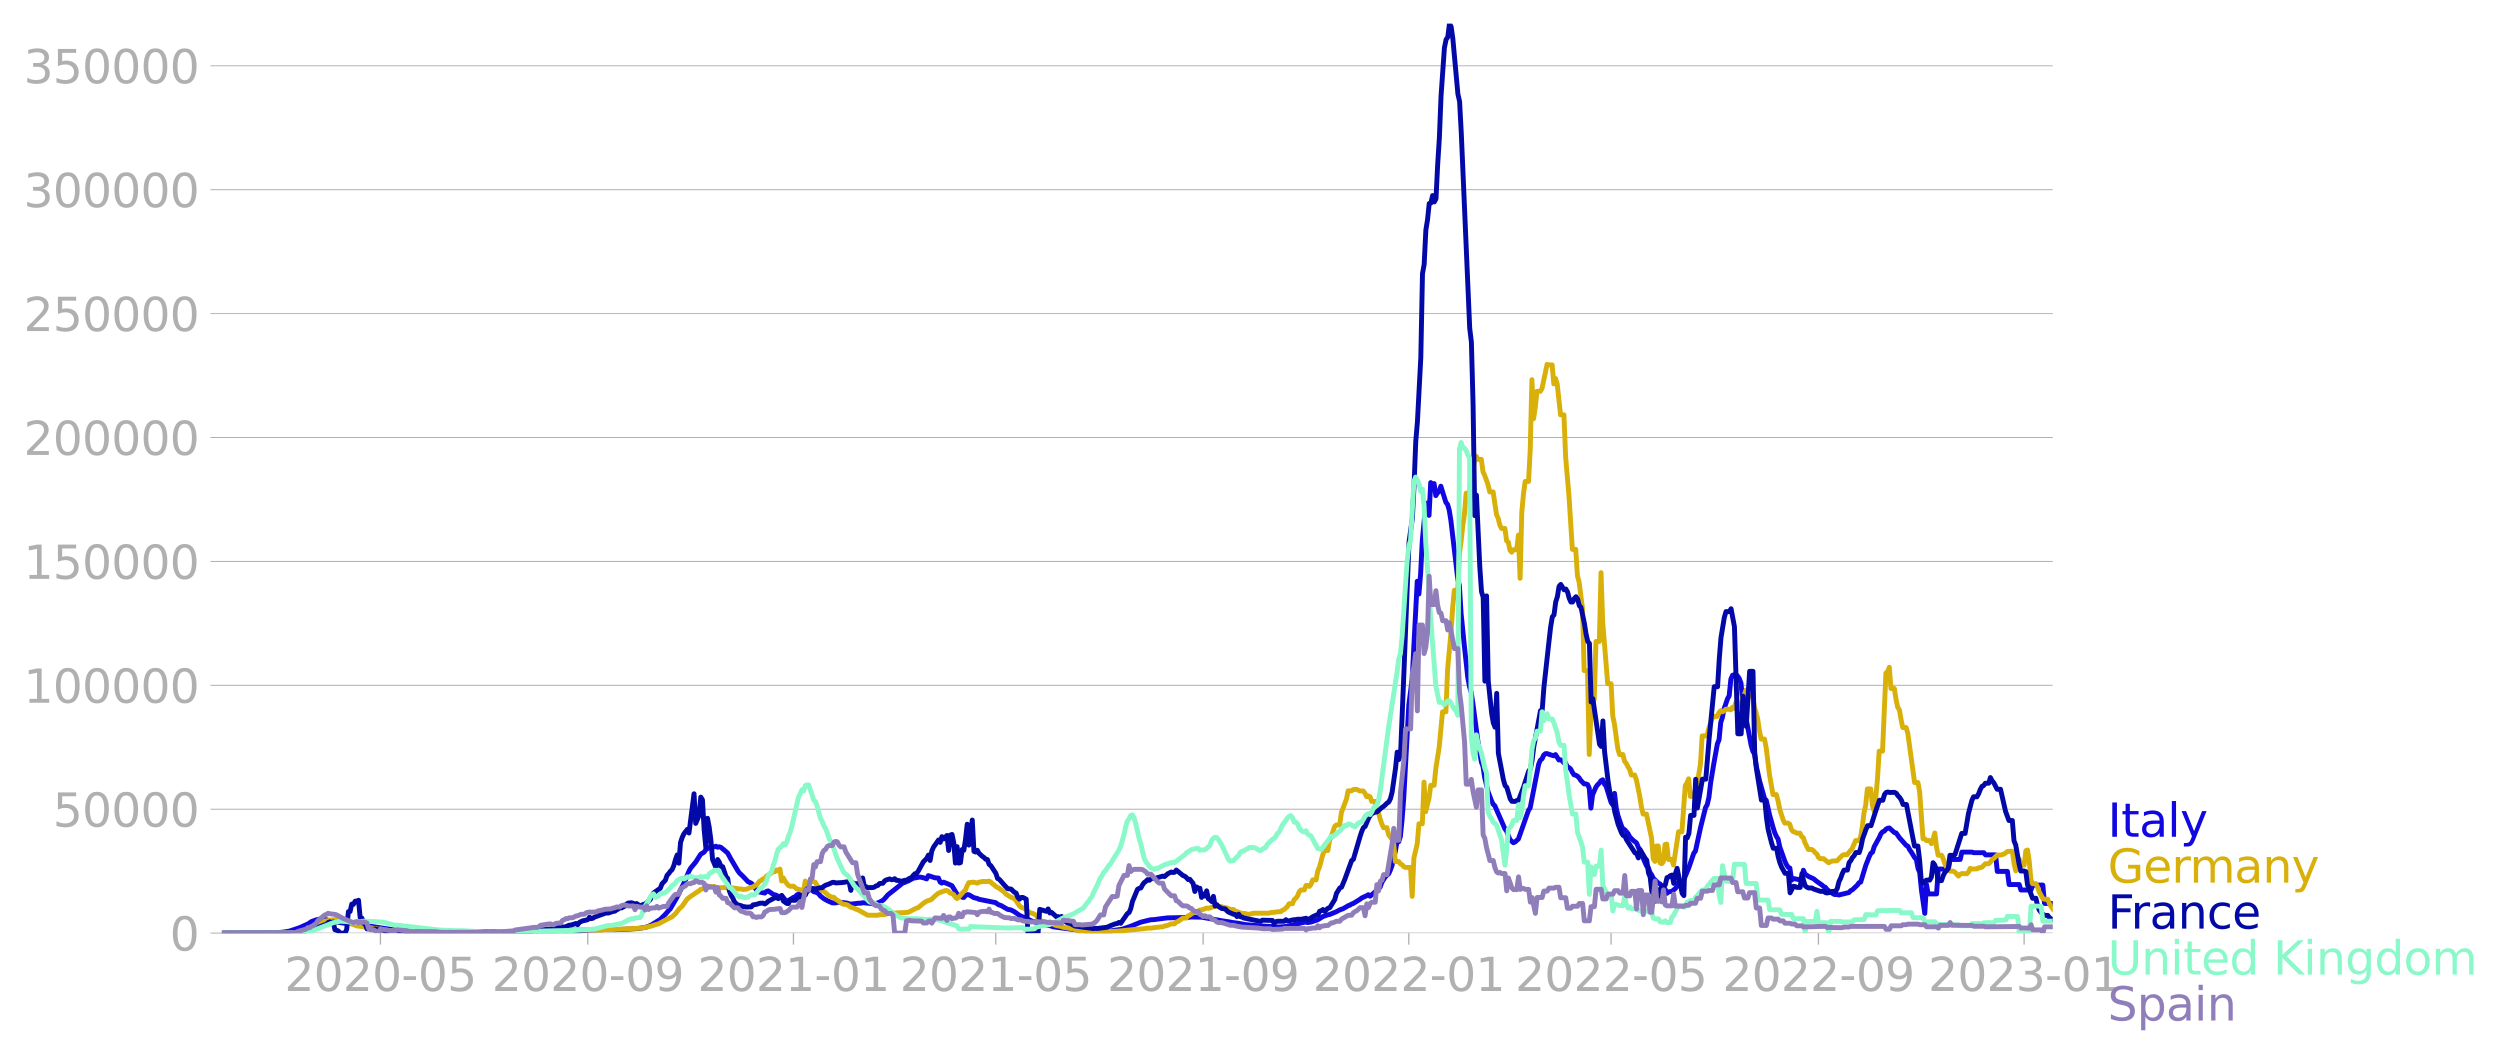 <svg xmlns="http://www.w3.org/2000/svg" xmlns:xlink="http://www.w3.org/1999/xlink" width="1015.94" height="428.189" viewBox="0 0 761.955 321.142"><defs><style>*{stroke-linejoin:round;stroke-linecap:butt}</style></defs><g id="figure_1"><path id="patch_1" d="M0 321.142h761.955V0H0v321.142z" style="fill:none"/><g id="axes_1"><path id="patch_2" d="M67.645 284.4h558V7.2h-558v277.2z" style="fill:none"/><g id="matplotlib.axis_1"><g id="xtick_1"><g id="line2d_1"><defs><path id="m1d7fa8f3ae" d="M0 0v3.5" style="stroke:#b0b0b0;stroke-width:.4"/></defs><use xlink:href="#m1d7fa8f3ae" x="115.943" y="284.4" style="fill:#b0b0b0;stroke:#b0b0b0;stroke-width:.4"/></g><g id="text_1" style="fill:#b0b0b0" transform="matrix(.14 0 0 -.14 86.695 302.038)"><defs><path id="DejaVuSans-32" d="M1228 531h2203V0H469v531q359 372 979 998 621 627 780 809 303 340 423 576 121 236 121 464 0 372-261 606-261 235-680 235-297 0-627-103-329-103-704-313v638q381 153 712 231 332 78 607 78 725 0 1156-363 431-362 431-968 0-288-108-546-107-257-392-607-78-91-497-524-418-433-1181-1211z" transform="scale(.016)"/><path id="DejaVuSans-30" d="M2034 4250q-487 0-733-480-245-479-245-1442 0-959 245-1439 246-480 733-480 491 0 736 480 246 480 246 1439 0 963-246 1442-245 480-736 480zm0 500q785 0 1199-621 414-620 414-1801 0-1178-414-1799Q2819-91 2034-91q-784 0-1198 620-414 621-414 1799 0 1181 414 1801 414 621 1198 621z" transform="scale(.016)"/><path id="DejaVuSans-2d" d="M313 2009h1684v-512H313v512z" transform="scale(.016)"/><path id="DejaVuSans-35" d="M691 4666h2478v-532H1269V2991q137 47 274 70 138 23 276 23 781 0 1237-428 457-428 457-1159 0-753-469-1171Q2575-91 1722-91q-294 0-599 50Q819 9 494 109v635q281-153 581-228t634-75q541 0 856 284 316 284 316 772 0 487-316 771-315 285-856 285-253 0-505-56-251-56-513-175v2344z" transform="scale(.016)"/></defs><use xlink:href="#DejaVuSans-32"/><use xlink:href="#DejaVuSans-30" x="63.623"/><use xlink:href="#DejaVuSans-32" x="127.246"/><use xlink:href="#DejaVuSans-30" x="190.869"/><use xlink:href="#DejaVuSans-2d" x="254.492"/><use xlink:href="#DejaVuSans-30" x="290.576"/><use xlink:href="#DejaVuSans-35" x="354.199"/></g></g><g id="xtick_2"><use xlink:href="#m1d7fa8f3ae" id="line2d_2" x="179.142" y="284.4" style="fill:#b0b0b0;stroke:#b0b0b0;stroke-width:.4"/><g id="text_2" style="fill:#b0b0b0" transform="matrix(.14 0 0 -.14 149.894 302.038)"><defs><path id="DejaVuSans-39" d="M703 97v575q238-113 481-172 244-59 479-59 625 0 954 420 330 420 377 1277-181-269-460-413-278-144-615-144-700 0-1108 423-408 424-408 1159 0 718 425 1152 425 435 1131 435 810 0 1236-621 427-620 427-1801 0-1103-524-1761Q2575-91 1691-91q-238 0-482 47Q966 3 703 97zm1256 1978q425 0 673 290 249 291 249 798 0 503-249 795-248 292-673 292t-673-292q-248-292-248-795 0-507 248-798 248-290 673-290z" transform="scale(.016)"/></defs><use xlink:href="#DejaVuSans-32"/><use xlink:href="#DejaVuSans-30" x="63.623"/><use xlink:href="#DejaVuSans-32" x="127.246"/><use xlink:href="#DejaVuSans-30" x="190.869"/><use xlink:href="#DejaVuSans-2d" x="254.492"/><use xlink:href="#DejaVuSans-30" x="290.576"/><use xlink:href="#DejaVuSans-39" x="354.199"/></g></g><g id="xtick_3"><use xlink:href="#m1d7fa8f3ae" id="line2d_3" x="241.827" y="284.4" style="fill:#b0b0b0;stroke:#b0b0b0;stroke-width:.4"/><g id="text_3" style="fill:#b0b0b0" transform="matrix(.14 0 0 -.14 212.58 302.038)"><defs><path id="DejaVuSans-31" d="M794 531h1031v3560L703 3866v575l1116 225h631V531h1031V0H794v531z" transform="scale(.016)"/></defs><use xlink:href="#DejaVuSans-32"/><use xlink:href="#DejaVuSans-30" x="63.623"/><use xlink:href="#DejaVuSans-32" x="127.246"/><use xlink:href="#DejaVuSans-31" x="190.869"/><use xlink:href="#DejaVuSans-2d" x="254.492"/><use xlink:href="#DejaVuSans-30" x="290.576"/><use xlink:href="#DejaVuSans-31" x="354.199"/></g></g><g id="xtick_4"><use xlink:href="#m1d7fa8f3ae" id="line2d_4" x="303.485" y="284.4" style="fill:#b0b0b0;stroke:#b0b0b0;stroke-width:.4"/><g id="text_4" style="fill:#b0b0b0" transform="matrix(.14 0 0 -.14 274.237 302.038)"><use xlink:href="#DejaVuSans-32"/><use xlink:href="#DejaVuSans-30" x="63.623"/><use xlink:href="#DejaVuSans-32" x="127.246"/><use xlink:href="#DejaVuSans-31" x="190.869"/><use xlink:href="#DejaVuSans-2d" x="254.492"/><use xlink:href="#DejaVuSans-30" x="290.576"/><use xlink:href="#DejaVuSans-35" x="354.199"/></g></g><g id="xtick_5"><use xlink:href="#m1d7fa8f3ae" id="line2d_5" x="366.684" y="284.4" style="fill:#b0b0b0;stroke:#b0b0b0;stroke-width:.4"/><g id="text_5" style="fill:#b0b0b0" transform="matrix(.14 0 0 -.14 337.436 302.038)"><use xlink:href="#DejaVuSans-32"/><use xlink:href="#DejaVuSans-30" x="63.623"/><use xlink:href="#DejaVuSans-32" x="127.246"/><use xlink:href="#DejaVuSans-31" x="190.869"/><use xlink:href="#DejaVuSans-2d" x="254.492"/><use xlink:href="#DejaVuSans-30" x="290.576"/><use xlink:href="#DejaVuSans-39" x="354.199"/></g></g><g id="xtick_6"><use xlink:href="#m1d7fa8f3ae" id="line2d_6" x="429.369" y="284.4" style="fill:#b0b0b0;stroke:#b0b0b0;stroke-width:.4"/><g id="text_6" style="fill:#b0b0b0" transform="matrix(.14 0 0 -.14 400.12 302.038)"><use xlink:href="#DejaVuSans-32"/><use xlink:href="#DejaVuSans-30" x="63.623"/><use xlink:href="#DejaVuSans-32" x="127.246"/><use xlink:href="#DejaVuSans-32" x="190.869"/><use xlink:href="#DejaVuSans-2d" x="254.492"/><use xlink:href="#DejaVuSans-30" x="290.576"/><use xlink:href="#DejaVuSans-31" x="354.199"/></g></g><g id="xtick_7"><use xlink:href="#m1d7fa8f3ae" id="line2d_7" x="491.026" y="284.4" style="fill:#b0b0b0;stroke:#b0b0b0;stroke-width:.4"/><g id="text_7" style="fill:#b0b0b0" transform="matrix(.14 0 0 -.14 461.778 302.038)"><use xlink:href="#DejaVuSans-32"/><use xlink:href="#DejaVuSans-30" x="63.623"/><use xlink:href="#DejaVuSans-32" x="127.246"/><use xlink:href="#DejaVuSans-32" x="190.869"/><use xlink:href="#DejaVuSans-2d" x="254.492"/><use xlink:href="#DejaVuSans-30" x="290.576"/><use xlink:href="#DejaVuSans-35" x="354.199"/></g></g><g id="xtick_8"><use xlink:href="#m1d7fa8f3ae" id="line2d_8" x="554.225" y="284.4" style="fill:#b0b0b0;stroke:#b0b0b0;stroke-width:.4"/><g id="text_8" style="fill:#b0b0b0" transform="matrix(.14 0 0 -.14 524.977 302.038)"><use xlink:href="#DejaVuSans-32"/><use xlink:href="#DejaVuSans-30" x="63.623"/><use xlink:href="#DejaVuSans-32" x="127.246"/><use xlink:href="#DejaVuSans-32" x="190.869"/><use xlink:href="#DejaVuSans-2d" x="254.492"/><use xlink:href="#DejaVuSans-30" x="290.576"/><use xlink:href="#DejaVuSans-39" x="354.199"/></g></g><g id="xtick_9"><use xlink:href="#m1d7fa8f3ae" id="line2d_9" x="616.91" y="284.4" style="fill:#b0b0b0;stroke:#b0b0b0;stroke-width:.4"/><g id="text_9" style="fill:#b0b0b0" transform="matrix(.14 0 0 -.14 587.662 302.038)"><defs><path id="DejaVuSans-33" d="M2597 2516q453-97 707-404 255-306 255-756 0-690-475-1069Q2609-91 1734-91q-293 0-604 58T488 141v609q262-153 574-231 313-78 654-78 593 0 904 234t311 681q0 413-289 645-289 233-804 233h-544v519h569q465 0 712 186t247 536q0 359-255 551-254 193-729 193-260 0-557-57-297-56-653-174v562q360 100 674 150t592 50q719 0 1137-327 419-326 419-882 0-388-222-655t-631-370z" transform="scale(.016)"/></defs><use xlink:href="#DejaVuSans-32"/><use xlink:href="#DejaVuSans-30" x="63.623"/><use xlink:href="#DejaVuSans-32" x="127.246"/><use xlink:href="#DejaVuSans-33" x="190.869"/><use xlink:href="#DejaVuSans-2d" x="254.492"/><use xlink:href="#DejaVuSans-30" x="290.576"/><use xlink:href="#DejaVuSans-31" x="354.199"/></g></g></g><g id="matplotlib.axis_2"><g id="ytick_1"><path id="line2d_10" d="M67.645 284.4h558" clip-path="url(#p607cd21a76)" style="fill:none;stroke:#b0b0b0;stroke-width:.3;stroke-linecap:square"/><g id="line2d_11"><defs><path id="m065108ff8f" d="M0 0h-3.5" style="stroke:#b0b0b0;stroke-width:.3"/></defs><use xlink:href="#m065108ff8f" x="67.645" y="284.4" style="fill:#b0b0b0;stroke:#b0b0b0;stroke-width:.3"/></g><use xlink:href="#DejaVuSans-30" id="text_10" style="fill:#b0b0b0" transform="matrix(.14 0 0 -.14 51.737 289.719)"/></g><g id="ytick_2"><path id="line2d_12" d="M67.645 246.636h558" clip-path="url(#p607cd21a76)" style="fill:none;stroke:#b0b0b0;stroke-width:.3;stroke-linecap:square"/><use xlink:href="#m065108ff8f" id="line2d_13" x="67.645" y="246.636" style="fill:#b0b0b0;stroke:#b0b0b0;stroke-width:.3"/><g id="text_11" style="fill:#b0b0b0" transform="matrix(.14 0 0 -.14 16.108 251.955)"><use xlink:href="#DejaVuSans-35"/><use xlink:href="#DejaVuSans-30" x="63.623"/><use xlink:href="#DejaVuSans-30" x="127.246"/><use xlink:href="#DejaVuSans-30" x="190.869"/><use xlink:href="#DejaVuSans-30" x="254.492"/></g></g><g id="ytick_3"><path id="line2d_14" d="M67.645 208.872h558" clip-path="url(#p607cd21a76)" style="fill:none;stroke:#b0b0b0;stroke-width:.3;stroke-linecap:square"/><use xlink:href="#m065108ff8f" id="line2d_15" x="67.645" y="208.872" style="fill:#b0b0b0;stroke:#b0b0b0;stroke-width:.3"/><g id="text_12" style="fill:#b0b0b0" transform="matrix(.14 0 0 -.14 7.2 214.191)"><use xlink:href="#DejaVuSans-31"/><use xlink:href="#DejaVuSans-30" x="63.623"/><use xlink:href="#DejaVuSans-30" x="127.246"/><use xlink:href="#DejaVuSans-30" x="190.869"/><use xlink:href="#DejaVuSans-30" x="254.492"/><use xlink:href="#DejaVuSans-30" x="318.115"/></g></g><g id="ytick_4"><path id="line2d_16" d="M67.645 171.108h558" clip-path="url(#p607cd21a76)" style="fill:none;stroke:#b0b0b0;stroke-width:.3;stroke-linecap:square"/><use xlink:href="#m065108ff8f" id="line2d_17" x="67.645" y="171.108" style="fill:#b0b0b0;stroke:#b0b0b0;stroke-width:.3"/><g id="text_13" style="fill:#b0b0b0" transform="matrix(.14 0 0 -.14 7.2 176.427)"><use xlink:href="#DejaVuSans-31"/><use xlink:href="#DejaVuSans-35" x="63.623"/><use xlink:href="#DejaVuSans-30" x="127.246"/><use xlink:href="#DejaVuSans-30" x="190.869"/><use xlink:href="#DejaVuSans-30" x="254.492"/><use xlink:href="#DejaVuSans-30" x="318.115"/></g></g><g id="ytick_5"><path id="line2d_18" d="M67.645 133.344h558" clip-path="url(#p607cd21a76)" style="fill:none;stroke:#b0b0b0;stroke-width:.3;stroke-linecap:square"/><use xlink:href="#m065108ff8f" id="line2d_19" x="67.645" y="133.344" style="fill:#b0b0b0;stroke:#b0b0b0;stroke-width:.3"/><g id="text_14" style="fill:#b0b0b0" transform="matrix(.14 0 0 -.14 7.2 138.663)"><use xlink:href="#DejaVuSans-32"/><use xlink:href="#DejaVuSans-30" x="63.623"/><use xlink:href="#DejaVuSans-30" x="127.246"/><use xlink:href="#DejaVuSans-30" x="190.869"/><use xlink:href="#DejaVuSans-30" x="254.492"/><use xlink:href="#DejaVuSans-30" x="318.115"/></g></g><g id="ytick_6"><path id="line2d_20" d="M67.645 95.58h558" clip-path="url(#p607cd21a76)" style="fill:none;stroke:#b0b0b0;stroke-width:.3;stroke-linecap:square"/><use xlink:href="#m065108ff8f" id="line2d_21" x="67.645" y="95.581" style="fill:#b0b0b0;stroke:#b0b0b0;stroke-width:.3"/><g id="text_15" style="fill:#b0b0b0" transform="matrix(.14 0 0 -.14 7.2 100.9)"><use xlink:href="#DejaVuSans-32"/><use xlink:href="#DejaVuSans-35" x="63.623"/><use xlink:href="#DejaVuSans-30" x="127.246"/><use xlink:href="#DejaVuSans-30" x="190.869"/><use xlink:href="#DejaVuSans-30" x="254.492"/><use xlink:href="#DejaVuSans-30" x="318.115"/></g></g><g id="ytick_7"><path id="line2d_22" d="M67.645 57.817h558" clip-path="url(#p607cd21a76)" style="fill:none;stroke:#b0b0b0;stroke-width:.3;stroke-linecap:square"/><use xlink:href="#m065108ff8f" id="line2d_23" x="67.645" y="57.817" style="fill:#b0b0b0;stroke:#b0b0b0;stroke-width:.3"/><g id="text_16" style="fill:#b0b0b0" transform="matrix(.14 0 0 -.14 7.2 63.136)"><use xlink:href="#DejaVuSans-33"/><use xlink:href="#DejaVuSans-30" x="63.623"/><use xlink:href="#DejaVuSans-30" x="127.246"/><use xlink:href="#DejaVuSans-30" x="190.869"/><use xlink:href="#DejaVuSans-30" x="254.492"/><use xlink:href="#DejaVuSans-30" x="318.115"/></g></g><g id="ytick_8"><path id="line2d_24" d="M67.645 20.053h558" clip-path="url(#p607cd21a76)" style="fill:none;stroke:#b0b0b0;stroke-width:.3;stroke-linecap:square"/><use xlink:href="#m065108ff8f" id="line2d_25" x="67.645" y="20.053" style="fill:#b0b0b0;stroke:#b0b0b0;stroke-width:.3"/><g id="text_17" style="fill:#b0b0b0" transform="matrix(.14 0 0 -.14 7.2 25.372)"><use xlink:href="#DejaVuSans-33"/><use xlink:href="#DejaVuSans-35" x="63.623"/><use xlink:href="#DejaVuSans-30" x="127.246"/><use xlink:href="#DejaVuSans-30" x="190.869"/><use xlink:href="#DejaVuSans-30" x="254.492"/><use xlink:href="#DejaVuSans-30" x="318.115"/></g></g></g><path id="line2d_26" d="m67.645 284.4 15.928-.094 2.57-.19 2.054-.329 3.083-1.035 2.57-1.149 1.027-.701 1.541-.566 1.028-.204 1.542.108 2.055.421 1.541.366 1.028.158 1.541.22 2.056.092 1.027.172 1.028.179 1.541.236.514-.076 1.541.296 8.221 1.246 1.028.025 5.138.332 12.332.284 2.055.034 3.083-.035 8.735.058 11.303-.056 8.735-.251 6.166-.51 2.57-.064 2.054-.062 3.083.033 4.625-.183 2.569-.167 2.055-.338 1.027-.309 1.028-.516 2.57-1.618 1.54-1.53 1.028-1.183.514-.537 2.055-3.56 2.57-5.275 1.027-2.595.514-.932 1.541-1.84 1.542-2.422 1.027-.618.514-.74 1.028-.634.514-.335.513.276 1.028-.372.514.313.514-.142.513.194 1.542 1.272.514.478 1.027 1.876 1.028 1.734 1.028 1.742.513.707 1.028.973 1.028 1.08.513.568 1.028.481.514.487 1.027 1.53.514.58 2.056.405.513-.52.514-.133 1.542 1.053 1.027.29.514.394.514.021.514-.392 1.027 1.302 1.028.474.514-.248.514-.587.513-.342.514-.153.514-.573.514-.24 1.027-.893 1.028 1.05.514-.879.514-.472.513-.187.514.122.514.491 1.028.276.514.396.513.656 1.028.804 1.028.582 1.541.69 1.028.02.513-.175 1.028-.025 2.055.276.514.217.514.076 2.569-.299.514.025.514-.16 3.082.277.514.15 1.542-.579 1.027-.561.514-.468 1.028-1.201 3.083-2.443 1.541-1.245.514-.084.514-.287.514-.155 1.541-.861 1.541-.28.514-.083 1.028.197 1.027.365.514-.998 2.056.677 1.027.057.514 1.251.514.29.514-.285 1.027.394 1.028.45.514.24 1.541 2.532 1.542.968.513.097.514-.612.514-.267.514.026 1.541.89 1.028.246.514.25 5.138 1.037.514.433.513.27.514.138 2.055 1.187 1.028.186 1.028.529 1.541 1.103 2.055.972 2.056.905 1.541.405 2.055.592 1.542.264 1.027.363 2.056.293 5.652.72 4.624.39 2.569-.023 2.569-.119 3.597-.528 2.569-.882 3.083-1.253 1.541-.379 1.541-.369 1.028-.042 1.542-.21 1.541-.196 1.028-.12 6.165-.134 1.028-.128 3.083.053 2.055.356 2.57.446 1.54.295 2.056.297 1.541.272 1.542.203 2.055.39 2.569.23 3.083.232 4.624.269 2.055-.148 5.652-1.293.514-.03.514.131 1.028-.176 2.055-.684 1.541-.962 1.542-.57.514-.07 2.055-.844 1.027-.555 1.028-.37 1.028-.582.514-.338.513-.143.514-.348.514-.169 2.055-1.265.514-.405 1.541-.711.514-.31.514.463 1.028-.85 2.055-1.897.514-1.466 1.027-1.635.514-.549.514-.378.514-1.091.514-1.418 1.027-4.365.514-2.884.514-.062.514-1.575.514-5.127.513-6.656 1.542-28.328 1.027-7.93 1.542-29.783.514 3.88.513-6.073.514-10.197 1.028-10.687.514-.768.514 3.76.513-9.988.514.496.514-.196.514 3.67.514-.82.513-.514.514-1.542 1.542 4.947.513.617.514 1.818.514 3.24 2.055 17.518.514 2.162.514 8.413 1.028 10.218 1.027 9.46.514 2.716.514 1.73.514 3.33 1.541 11.636 1.028 6.212.513 1.383.514 3.389 1.028 4.31 1.028 2.732.513 1.094.514.463 3.083 7.06.514.669 1.027 2.613 1.028.93.514-.216 1.028-.906 3.082-8.756.514-.76 2.57-13.257.513-1.244.514-.405.514-1.132.514-.454.513-.03 1.028.36 1.028.305.513-.366 1.028 1.644.514-.07.514.346.513.605.514.025.514 1.228.514.164.514.458.514 1.014.513.754.514.118.514.283.514.524.514.788 1.027 1.063.514-.012.514.18.514 1.092.513 6.12.514-4.084 1.028-2.355.514-.701.514-.496.513-.722.514-.287.514 1.296.514.643 1.027 3.384.514 1.646.514.67.514-3.498.514 4.4.513 2.3 1.028 3.05.514 1.119.514.178 1.027 1.205.514.996 1.028 1.056 1.027.77 3.083 7.073.514.405.514 1.531.514.732.514 1.063 1.541 1.486.514.235 1.027 1.225.514.34.514 1.308.514-.452 1.027-.124 1.028-.86.514-.627.514-1.33.514.039.513-.41.514-.22 1.542-3.746 1.541-4.49.514-.673 1.541-7.105 1.542-6.173.514-.876.513-2.254.514-4.38 1.028-6.18 1.027-5.683.514-1.28.514-5.271.514-1.571.514-2.606 1.027-3.013.514-.933.514-5.058.514-1.191.514-.17.513-.026.514.423.514.811.514 1.356.514 5.58 1.027 5.151 1.542 8.155.513 1.847.514.856.514 3.501 1.028 4.652 1.541 5.476.514.496 1.028 4.53 1.027 3.677.514 1.65.514 1.144.514.814.513 2.376 1.542 4.35.514 1.102.513.777.514.225.514 3.683.514-.492 2.055.378.514-.056.514-2.85.514 1.173 1.027.707 1.028.476.514.223 1.027.846 1.542 1.07.514.48.513.188.514.673 1.028.801 1.027.663.514.14.514-.07.514.183 3.083-.75.514-.565.513-.252 1.542-1.455.514-.724.513-.189 1.542-5.081 1.027-2.6.514-1.091.514-.358.514-1.66 1.541-2.8.514-1.15.514-.597.514-.191.514-.61.513-.272.514-.093 1.542 1.408.513.114 1.028 1.468 2.055 2.319.514.261.514 1.04.514.72 1.027 1.714.514.536.514 2.757.514 1.253.514 5.256 1.027 7.206.514-8.842.514 2.892h2.569l.514-7.574h3.083l.513-2.93h3.083l.514-2.243h3.083l.514.184h3.083l.514.658h3.082l.514 5.038h3.083l.514 3.998h3.083l.514 1.67h3.082l.514-1.497h3.083l.514 5.601h2.569" clip-path="url(#p607cd21a76)" style="fill:none;stroke:#1007e1;stroke-width:1.5;stroke-linecap:square"/><path id="line2d_27" d="m67.645 284.4 21.066-.107 2.056-.154 1.541-.265 1.541-.405 1.028-.457.514-.098 3.597-2.176 3.596-.564 3.083.786.514.336 1.541.476 1.028.437 3.597.405 1.027.245 5.652.789 1.028.013 6.166.252 1.541.063 13.873.088 2.569-.13 3.597.126 11.304-.02 4.624-.139 9.762-.433 1.542-.1 8.22.102 1.542-.093 2.055-.076 6.68-.332 2.055-.104 3.083-.652 1.028-.362 1.027-.277 1.542-.831 1.027-.563 1.028-.497.514-.265 1.027-.924 1.028-1.345 1.028-.96 1.541-2.19 1.028-.793 2.055-1.384.514-.304.514-.469 1.027-.335.514.002 1.028-.34.514-.219.513.101.514-.1.514.274 1.028.198 1.541-.146.514.13 2.055.01 2.055.317.514-.005.514.147 1.028-.045.513-.175.514-.341 1.028-.174.514-.383.513-.176 1.028-1.246.514-.262.514-.435.514-.04.513-.747 2.056-1.357.513-.03.514-.55.514.322.514-.568.514 3.644.513-.937.514.972 1.028 1.328.514.246 1.027-.038 1.028.843 1.541.36.514.665.514-3.436.514 1.178.514-.715.513-.286.514-.098 1.028.31.514 1.022.514.65.513.33.514.578.514.154 1.028.906.513.486 1.028.42.514.044.514.535 1.541 1.02.514.442 1.541.268 1.028.738 1.028.318.513.278.514.116 3.083 1.729 3.083.012.514-.168 1.541-.046 1.028-.275 1.541-.126 1.542-.12 1.027-.041 2.056-.1 2.569-1.306.513-.132 1.542-1.304 1.027-.68 1.028-.336.514-.256 1.028-.997 1.027-.85 1.542-.59.513-.178.514-.034.514.253.514.537.514.149.513.287.514.796.514.42.514-.386 1.541-1.767.514-.423.514-1.297.514-.973 1.541-.151 1.028.324.514-.344.513-.01.514-.185 1.542.038.514-.147.513.286.514.516.514.347.514.48 1.027.565 1.542 1.125.514.63 1.541.984.514.152.514.338.514.489 1.027 1.612.514.448 1.028.37 1.541 1.247 1.028.28 1.027.543.514.907.514.646 1.028.329.513.309 1.028.09.514-.248.514.18 1.027.793 1.028.245.514.063 1.027.336 3.083.537 1.542.554 1.027-.028 6.166.356.514.058.514-.132 3.596-.126 1.542-.155 4.624-.432 1.028-.089 1.027-.1 1.028-.174h1.027l1.028-.14 2.055-.237h.514l.514-.235 1.028-.23 1.027-.457h1.028l.514-.537.513-.155 1.542-1.056h1.028l.513-.681.514-.198 1.542-1.102h1.027l.514-.482h.514l1.541-.57h1.028l.514-.298 1.541-.294.514.138h1.028l.513.212 1.028.163 1.028.48h1.027l.514.443 2.055.775h1.028l.514.212.514.054 1.541-.343 4.624.004.514-.195 1.542-.136.513-.118h1.028l.514-.443.514-.194 1.027-.95.514-.87h1.028l.514-1.269.513-.4.514-.668.514-1.29.514-.55h1.027l.514-1.364.514-.036.514.303.514-.638.513-1.343h1.028l.514-2.694.514-1.19 1.027-3.832.514-1.243h1.028l.514-3.143.513-1.102 1.028-3.057.514-.467h1.027l.514-3.788 1.542-4.092.514-2.53h1.027l.514-.387 1.028-.08 1.027.52h1.028l.514.7.513 1.046.514-.26.514.28.514 1.41h1.028l.513 2.839.514.565.514 1.974.514 1.504.514 1.113h1.027l.514 2.141 1.028 1.407.513 1.267.514 5.5h1.028l.514.711.514.253.513.606.514.233h1.542l.513 8.81.514-11.668 1.028-4.364.514-6.078h1.027l.514-12.699.514 9.013 1.028-4.164.513-3.872h1.028l.514-5.069 1.027-6.539 1.028-10.796h1.028l.513-12.907 1.028-11.245.514-7.51.514-5.394h1.027l.514-11.022.514-3.848.514-4.801.514-3.559.513-6.332h1.028l.514-6.453.514-.75.513-2.779.514-1.267.514.935h1.028l.513 3.76.514 1.117 1.028 2.86.514 2.172h1.027l1.028 6.875.514 1.179.514 2.082.513 1.004h1.028l.514 3.767.514.41.513 2.442.514.61.514-.74h1.028l.514-4.47.513 13.176.514-20.096.514-5.619.514-3.802h1.027l.514-9.554.514-21.46.514 11.876.514-3.472.513-4.857h1.028l.514-.892 1.541-7.314.514.145h1.028l.514 5.783.513-1.648.514 1.646 1.028 9.436h1.027l.514 12.852 1.028 11.917 1.028 16.232h1.027l.514 8.06.514 1.9 1.027 8.096.514 18.91h1.028l.514 25.565.513-12.342 1.028-4.665.514-17.45h1.028l.513-20.968.514 15.147L490 208.385h1.027l.514 9.85.514 2.512 1.027 7.441.514 1.784h1.028l.514 2.046.514.642.513 1.038.514.778.514 1.734h1.028l.513 1.487 1.028 4.992.514 3.263.514 2.168h1.027l1.542 7.294.514 6.335.513.793.514-4.687h.514l.514 5.119.514.275.513-.628.514-5.233.514-.122.514 4.687h1.027l.514 1.691 1.542-10.144h1.027l1.028-14.063.514-.83.514-1.241.513 5.369h1.028l1.028-3.642 1.027-6.161.514-8.64h1.028l.514-.316.513-2.075 1.028-3.024.514-.53h1.027l.514-1.176.514-.557.514.348.514-.295.513-.5h1.028l.514.175.514-.78.514.336.513-1.807.514.867h1.028l.514-2.55.513-.643.514-1.445.514 1.675.514.203h1.027l.514 3.348.514 1.642.514 2.074.514 3.506.513 2.484h1.028l.514 2.713 1.028 8.295 1.027 5.91h1.028l.514 1.86.513 2.59 1.028 3.205.514 1.043h1.027l.514.406.514 1.613.514.577.514.13.514.336h1.027l.514 1.026.514.36.514 1.56 1.027 2.035h1.028l.514.336.513.637.514.393.514 1.057.514.369h1.028l1.541 1.239 1.028-.51 1.541-.088 1.541-1.563.514-.297h1.028l1.028-1.269.513-.584 1.028-2.43h1.028l.513-1.116.514-3.134.514-4.218.514-2.361.514-4.917h1.027l.514 5.067.514 1.665.514-4.07.514-5.787.513-8.388h1.028l1.028-23.84.513-.347.514-1.372.514 6.465h1.028l.513 3.318.514 2.426.514.72.514 3.065.514 2.364h1.027l.514 1.82 2.055 14.945h1.028l.514 2.904 1.027 14.221.514.03.514.524h1.028l.514.956.513-1.35.514-1.926.514 4.311.514 2.475h1.027l.514 1.131.514 1.498.514.994 1.027 1.238h1.028l.514.329 1.028 1.167.513-.516.514-.262 1.542.07.513-.527.514-1.13.514.213 1.541-.044.514-.34.514-.025.514-.17 1.028-1.03h1.027l.514-.541.514-.751.514-.323 1.027-1.025h1.028l1.027-.292 1.028-.79 1.028-.078h.514l.513 3.701.514 2.254.514-.855.514-2.757.514 1.892h1.027l.514-4.4.514-.218.514 3.431.513 5.677.514 1.158h1.028l.514 1.106.514 1.513 1.027 1.86.514.276h1.028l.513 1.437 1.028 1.515h0" clip-path="url(#p607cd21a76)" style="fill:none;stroke:#d8b009;stroke-width:1.5;stroke-linecap:square"/><path id="line2d_28" d="m67.645 284.4 20.552-.107 2.57-.224 2.055-.309 2.055-.435 1.028-.375 1.027-.299 2.056-.79.513-.107.514-.581.514-.203.514.196.514-.155.513 2.344 1.028.372.514.673h1.541l.514-1.151.514-5.384.514-.052.514-2.259.513.07.514-.949.514-.035.514-.255.514 5.358.513.075.514 1.595.514.152.514 1.541.514-.1.513.23.514.05 1.028-.184.514.351.514-.316.513.247 1.028.125 1.028.554.513-.603 1.542.08 1.541.077.514.39 7.193.19.514-.332.514.017 1.028-.207 1.027.089.514.367 1.028-.109.514.132 1.541-.127.514-.415.514.43 2.569-.017 3.083-.017 2.569.023.513.081 2.056-.135 1.027.088 1.542-.087 2.569.02h1.027l2.57-.005 3.082-.223 1.542-.06 1.541-.098 1.542-.092 4.624-.505 1.028-.172 1.027-.664.514.445 1.028-.204 1.027-.45.514-.029 1.542-.489.513.378.514-.693 1.028-.503 1.027-.192.514-.163.514-.734.514.443.514-.133.513-.339 3.597-1.293.514.073 1.028-.34.513-.18.514-.05.514-.4.514-.24.514-.453.513.085 1.028-.564.514-.612.514-.31 1.027-.081 1.028.358.514-.122 1.027.706 1.028-.449.514-.144.514-.357 1.027-.967 1.028-2.024 2.055-1.445.514-1.333 1.028-1.086.513-1.494.514-.547.514-.729.514-.48.514-1.192.513-1.858.514-1.416.514 2.506.514-6.336.514-1.52.514-1.094 1.027-1.343.514 1.097 1.541-11.954.514 9.028 1.028-2.445.514-5.562.513.821.514 9.136.514 5.393.514-8.904.514 2.726.514 3.972.513 5.902 1.028 2.454.514-2.48.514.815.513 1.27.514.094 1.028 3.059.514.538.513 3.85.514 1.304.514.84.514 1.132.514.56.514.364 1.027.24.514.273.514.024.514.136 1.541-.075.514-.604 1.027-.166 1.028-.328 1.028-.04.514.25.513-.328.514-.488 2.055-1.075.514-.014.514.295 1.028-.832.513 1.547 1.028.738.514.04.514-1.244 1.027.283.514-.04.514-.392.514-.105.514-1.008.513.144.514-.19.514-.055.514-1.803.514-.373 1.027.145 1.028.182 1.541-.365.514.002.514-.46.514-.305 1.027-.365 1.028-.484.514-.054.514.203 2.055-.124 1.541-.236.514.059.514 2.567.514-2.414.514.373 1.027-.036.514.466.514.107.514-2.272.513 2.687.514-.07.514.328 1.541-.029.514-.155.514-.37.514-.122.514-.58 1.027-.091.514-.7.514-.312 1.028-.305.513.225.514-.008.514-.289.514.509.514.014 1.027.262 1.028-.292.514-.033 1.027-.61.514-.17.514-.687.514-.498.514-.1.513-.739 1.542-2.792 1.027-1.057.514-1.007.514 1.654.514-2.9.514-1.142 1.541-2.213.514.724.514-1.73.514.685 1.027-1.06.514 4.582.514-4.695.514-.182.513 2.446.514 6.271.514-5.001.514 5.019.514-.134.514-4.02.513.241.514-3.353.514-4.594.514 6.365 1.027-7.634.514 9.551.514.199.514-.534.514.926 1.027.945.514.348.514.526.514.081.514 1.484.513.365 1.542 2.359.514 1.573.513.237 1.542 1.76 1.027 1.085 1.028.136 1.028.981.514.243.513 1.306.514.55.514-.53.514-.005 1.027.54.514 10.342h3.083l.514-7.246 2.055.602.514-.723.514 1.22.514-.176 1.541 1.368.514-.087.514.413.513-.455.514 1.196 1.028.621.514.238.514.052 1.541.832 5.652.762.514-.128.514.103 3.082-.397 1.028-.484 1.541-.571.514-.05.514-.364.514.284 2.055-2.967.514-.315.514-1.215.514-2.171 1.541-3.696.514-.292.514-.132.513-.961.514-.686.514-.359.514-.529.514.203 1.027-.825.514.305 2.57-.755.513.148 1.028-.879 1.027-.511.514.154.514-.087.514-.667 2.055 1.685.514.185.514.428.513.592.514-.085 1.028 1.298.514 2.426.513-1.394.514.396.514.025.514 2.793.514-1.017.513.597.514-1.594.514 2.406.514.347.514.5.514-1.565.513 2.934.514-.428.514.562 1.028.65 1.027.088.514.598.514.403 1.541.655.514.084.514.613.514-.728.514.764.513.116.514.281 5.138 1.038.514-.376 3.083.08.514.876.514-.48.513-.15 2.056.016.513-.483.514.364.514-.029 1.028-.28 1.027-.101.514-.108 1.028.016 1.541-.311.514.503 1.541-.983 1.028-.483.514-.038.514-1.129.514-.176.513-.35.514.56 1.028-.967.514-.115 1.541-2.534.514-1.876 1.027-1.648.514-.22 1.028-2.47 2.055-5.667.514-.347 2.055-7.001.514-1.551.514-1.14.514-.333 1.027-2.451.514-.911.514-.571 1.028-.448.513-.05 1.542-1.375.514-.322 1.027-.997.514-.327.514-1.022.514-2.006 1.027-7.198.514-4.971.514 2.241.514-1.656 1.027-24.905 1.542-39.651 1.027-7.31.514-9.944.514-13.39.514-6.08 1.027-19.485.514-25.643.514-2.854.514-10.45.514-3.19.514-4.909.513-.16.514-2.259.514 1.939.514-.941.514-10.407.513-8.058.514-12.832 1.028-14.72.514-2.537.513-.736.514-4.109.514.954.514 3.638 1.027 11.23.514 5.63.514 2.269.514 9.56 2.569 59.522.514 4.273.514 18.994.513 33.88.514-6.25 1.028 21.981.514 7.431.513 1.752.514 25.542.514-25.989.514 25.973 1.028 9.765.513 2.972.514 1.309.514-10.31.514 18.274 1.541 8.082.514 1.77.514.51 1.027 3.485.514.778 1.028.035.514-.294.514-.06 1.541-4.106 1.541-4.809.514-.68.514-2.555.514-4.169 2.055-10.99.514-.206.514-6.884 1.541-13.946.514-4.468.514-3.118.514-.569.513-3.936.514-1.615.514-3.147.514-.587 1.027 1.652.514-.25.514.855.514 1.955.514 1.15.514.005.513-1.043.514-.581.514.71.514 2.049.514.482 1.027 4.864.514 3.258.514 2.267.514.618.513 17.832.514-1.001 2.056 13.933.513.62.514-7.769.514 9.494 1.028 8.58.513 3.354.514 2.399.514.572.514 3.278 1.027 3.818 1.028 2.618.514.799.514.15.514 1.15 2.569 4.003.513.152.514 1.374.514-2.578 1.541 2.667.514.634.514 3.84.514 1.235.514 4.569.514.713.513 2.107.514-.116.514.057.514-3.703 1.027-.78.514-.447.514-2.19.514-.172.514-.443.513-.167.514 2.536.514-2.987.514-1.594 1.541 7.644.514.668.514-17.797.514.203.514-1.395.513-5.452 1.028-.01.514-11 .514 8.75 1.541-8.79h1.028l1.027-12.433 1.542-15.753h1.027l.514-8.47.514-6.431 1.028-6.244.513-1.74h1.028l.514-.873 1.028 5.496 1.027 32.617h1.028l.514-11.476 1.027 9.213 1.028-16.772h1.027l.514 24.588.514 4.993 1.541 9.661h1.028l.514 5.38.514 3.615 1.027 4.06.514 1.62h1.028l.514 2.675.513 1.8.514 1.314 1.028 1.853h1.027l.514 5.942 1.028-1.987.514.078.514.268h1.027l.514-4.158.514 2.13.514 1.566.513.4.514.233h1.028l.514.322 2.055.704h1.028l.513.41.514.08 1.028-.193.514-.29h1.027l.514-.927.514-2.052.514-1.02.513-1.448.514-1.035h1.028l.514-2.264.514-.636.513-.937.514-.559.514-.953h1.028l.513-1.658.514-2.522 1.028-2.86.514-1.158h1.027l1.542-4.814 1.027-2.92h1.028l.514-1.784.514-.604.513-.136.514.139 1.542-.02.513.268.514.768.514.527.514.802.514 1.323h1.027L583 255.349l.513 2.514h1.028l.514 4.227.514 6.436.513.656 1.028-.93h1.028l.514-.94.513-4.374.514.679.514 1.617.514 3.176h1.027l.514-1.518.514-.97 1.028-1.221.513-4.012h1.028l.514-.25 2.055-6.426h1.028l1.027-6.074 1.028-3.968.514-1.12h1.027l.514-.89.514-1.34.514-.952.514-.236.514-.716h1.027l.514-1.727.514.98.514.61 1.027 1.975h1.028l1.541 6.76 1.028 2.764h1.028l.513 6.18.514 1.269 1.028 5.78.514 2.162h1.027l.514.179.514 3.98 1.541 4.145h1.028l.514 2.36.514 1.233.513.689 1.028.932h1.028l.513.69.514.365.514.194h0" clip-path="url(#p607cd21a76)" style="fill:none;stroke:#0309a6;stroke-width:1.5;stroke-linecap:square"/><path id="line2d_29" d="m67.645 284.4 21.58-.075 4.624-.436 1.542-.28 4.624-1.76 1.542-.626 2.055-.428 1.027-.019 3.083.378 2.056-.27 1.541-.16 5.138.3 1.028.197 1.541.415 1.028.298 1.027.048 1.028.09 1.028.181 1.027.063 1.028.145 8.735.99 4.11.182 3.083.032 6.166.361 1.028.09 2.569-.065 1.027-.07 5.138-.148 1.028.083 14.9-.323 1.542.02 6.68-.465 4.11-1.06 1.028-.033 1.027-.195 2.055-.434 1.028-.432 1.028-.624 1.027-.37.514.036.514-.24 1.028-.132.513-.012.514-.737.514-1.863 1.028-1.72.513-.761.514-1.146.514-.745.514-.248.514 1.088.514-.15.513-.29.514-.603 1.542-.456 1.541-1.41.514-.748.514-.244.513-.528.514-.74 1.028-.528.514-.165.514.214.513-.197.514-.416.514.12.514-.373 1.027.517 1.542-.052.514-.332.513.289.514-.26.514-.041.514.237.514-1.009.514-.432.513-.205.514-.474 1.028.038.514.363.513 1.142 1.542 2.194.514.638.513.944.514.15 2.056 2.304.513.334.514-.233 1.028.504.514-.172.513.032.514-.555.514-.258.514.115.514-.045 1.541-1.883.514-.128 1.028-1.272.513-.932.514-1.556 1.028-1.357.514-1.896.513-1.41.514-1.987.514-1.521 1.028-.852.513-.823.514.396.514-.863.514-1.756.514-1.174.514-1.815 2.055-9.043.514-.842.513-1.329.514.347.514-1.588.514-.237.514.01 1.027 3.028.514 1.607.514.43.514 1.329 1.027 3.775.514.937.514 1.318.514.936.514 1.167.513 1.679 1.028 1.766 1.028 3.089.513 1.47 1.028 2.194 1.028 2.072 1.027.737.514.66 1.542 2.487 4.624 4.953.514.195.513.035.514.156 1.028.647.514.125.514-.094 1.541.755 1.541 1.11.514.56.514.23 1.541 1.02 1.028.23 1.542.171 2.569-.01 3.082.256 2.57-.16 1.027.34 1.028.212 1.027.348.514.303.514.053 2.57.854.513.886 1.028.15 1.027-.104 1.028.068.514-.82 2.055.096 4.624.198 4.11.163 5.139-.121.514.524 1.541-.043 1.541-.109.514-.516 4.11-.806 1.542-.682 1.542-.786 1.027-.552 3.083-1.184 1.028-.636 2.055-1.189 1.028-1.408.513-.544.514-.852.514-.602.514-1.316 1.028-1.991 1.027-2.422.514-.708.514-1.005.514-.483 1.027-1.584.514-.482 1.028-1.762 1.541-2.467.514-1.086 1.028-3.535.513-2.415.514-1.806.514-.595.514-1.103.514-.212.513.923.514 1.713 1.028 4.508.514 1.653 1.027 4.498.514.984 1.028 1.376.513.524 1.028.433.514-.368.514.093 1.541-.848 1.028-.476.514-.028.513-.306 1.028-.193.514.081 1.541-1.187 1.542-1.167.514-.6 1.541-1.004 1.028-.26 1.027-.13.514.59.514-.14 1.027.019 1.542-1.366.514-1.57.514-.591.513-.327.514.046.514.576 1.028 1.698 2.055 4.418.514.481 1.027-.13 1.028-1.077.514-.421.514-.998.513-.34.514-.054.514-.408.514-.18.514-.391.513-.155 1.028.11.514.051 1.027.699.514.173 1.028-.832.514-.045.514-1.077 1.027-.986.514-.503.514-.297.514-.524.513-1.002.514-.369 1.028-2.198 1.027-1.39.514-.752.514-.497.514-.238.514.643.514 1.36.513-.018.514.508.514 1.321.514.62.514.44.513.116.514-.385.514 1.082 1.028.55 2.055 3.813.514.08.514.215 3.082-4.091.514.15 1.542-1.36.513-.364 1.542-1.682.514.1.514-.553.513.03 1.542.887 1.027-1.21 1.028-.331.514-.741.514-.954.513-.535.514-.329.514.325.514-.798.514-1.163.514-.51.513-.31.514-1.53.514-2.918 2.569-19.48 2.57-16.7.513-4 .514-1.706.514-5.263 1.027-15.582.514-7.457.514-4.46.514-1.76 1.027-17.917.514-1.304.514.889.514 1.157.513 2.335.514-.71.514 4.798.514 11.488 1.028 14.975.513 8.595 1.542 20.1 1.027 5.026.514-.179 1.028.846 1.027-1.08.514-.085.514.625.514 1.183.514.772.513.515.514 1.332.514-81.211.514-1.922.514 1.602.514.16.513.725.514 1.318.514.992.514 84.615.514 5.003.513 2.116.514-7.42.514 2.564 1.028 2.93 1.027 4.598.514 1.478.514 12.032.514 1.208.514.727.513 1.1.514.323.514.508 1.541 4.675 1.028 7.578.514-4.725.514-6.262.513-.505.514-.748.514-1.391h1.028l.514-4.789.513 3.94.514-2.519.514-4.192.514-3.038h1.027l.514-4.83.514-6.208.514-2.728.514-.697.513-2.162h1.028l.514-5.907.514 2.7 1.027-2.107.514 1.604h1.028l.514 1.189 1.027 3.057.514 2.864.514.911h1.027l.514 7.768.514 3.282.514 4.037 1.028 5.845h1.027l.514 5.617 1.028 2.862.513 1.65.514 4.53h1.028l.514 9.856.513-8.399 1.028 2.358.514-2.582h1.028l.513-4.872.514 10.735 1.542 2.953 1.027-.006.514 4.86.514-2.009.514.014 1.027.325 1.028.002.514-2.821.514 2.67.513.923.514-.341.514.538h1.028l1.027.487.514.105.514.222 1.541.004.514-.227 1.028.423.514 1.899.513.177 1.028.003.514.876 1.027.17.514-.453.514.527 1.028.002.513-1.693.514-.478 1.028-2.027.514-1.034h1.027l.514.578.514-.193.514-1.315 1.027-.58h1.028l.514-.956.514-.475 1.027-1.32.514-.426 1.028-.04.514-1.104.513-.537.514-.723 1.028-1.15 1.027.04.514 5.107.514 2.201.514-11.198 1.027 4.74 2.056.068.514-5.236 3.082.03.514 5.787 3.083.05.514 4.998 3.083.064.514 2.959 1.541-.027 1.541.04.514 1.346 2.055.05 1.028-.016.514 1.3 3.083.013.514 4.303.513-3.46 2.57-.012.513-3.08.514 3.46 2.57.03.513 3.077.514-3.532 3.083.018.513.187 1.542-.022 1.541-.019.514-.619 3.083-.067.514-1.527 2.569.1.514-.026.514-1.243 1.027-.052 5.652-.045.514.736 3.083-.032.514 1.485 1.541.038 1.541.012.514 1.222 3.083-.006.514.798 1.541.033 1.542-.03.514.087 1.541-.026 1.542.04.513.313 3.083-.014.514-.651 2.055-.016 1.028.013.514-.244 1.541-.047 1.542.056.513-.756 2.056-.036 1.027-.06.514-1.103 3.083.051.514 4.97 1.027.09 2.056-.055.513-8.15 1.542-.043 1.541.058.514 4.557 3.083-.012h0" clip-path="url(#p607cd21a76)" style="fill:none;stroke:#89f9c9;stroke-width:1.5;stroke-linecap:square"/><path id="line2d_30" d="m67.645 284.4 21.066-.103 1.542-.115.514-.303 2.055-.564.514-.17.513-.437.514.054.514-.41.514-.215 1.027-.773.514-.806 2.056-1.698.513-.16.514-.346.514.155 1.541.18.514.15 2.055 1.12 3.083 1.266.514-.248.514-.09.514.416.514-.339.513.187.514-.165.514.097.514.288.514 1.718.513-.219.514.563.514-.032 1.542.955.513-1.275 1.542.397.514-.001.513.124 1.028-.025 1.028.081.513-.274 2.056.227 1.027.105.514.235 1.542.073.513-.124 6.166.062 1.028.179 2.055.04 4.11-.04 3.083-.002 8.221-.057 5.139-.366.513-.273 5.652-.78h1.028l.514-.233.513-.425 2.57-.392.513-.01.514.23.514-.023.514-.374 1.027-.105h.514l.514-.825.514-.16.514-.378.513.055.514-.288h1.028l1.028-.552.513-.067 1.028-.459h1.028l.513-.452 1.028-.246.514.075 1.027-.075h.514l.514-.322 1.542-.317.513-.184 1.542-.092.514-.05.513-.252.514-.056.514-.239h1.028l.513-.434.514-.147 1.028.059.514.228 1.541-.038.514 1.165.514-1.04 1.027.236h1.028l.514.896.514-1.295.513 1.126.514-.324.514-.158h1.028l.514-.472.513.526 1.542-.515h1.027l.514-1.082 1.542-2.096.513-.503h1.028l.514-1.543.514-.49 1.027-.582.514-.62h1.028l.514-.305.513-.027.514-.57.514.18.514.333h1.027l.514.284.514 2.015.514-1.236.514.259.514.123h1.027l.514 1.523.514-1.42.514 2.285.513.354.514.67h1.028l.514 1.337.513.1 1.028.975.514.465h1.028l.513.637.514.429.514.096 1.028.46h1.027l.514.248.514.891.514-.047.513.234.514-.191h1.028l.514-.392.514-1.114.513-.141.514-.45.514-.14 1.541-.076 1.028-.177.514-.057.514 1.275h1.027l1.028-.635 1.028-1.048h1.54l.515-.66.514-1.037.513 1.803 1.028-5.37h1.028l.513-3.328.514-.187.514-4.194.514.7.514-1.591h1.027l.514-2.467.514-.955.514-.292.514-.915.513-.29h1.028l.514-1.029.514-.231.513.139.514 1.02.514.515h1.028l.513 1.525 2.056 3.296h1.027l.514 3.517 2.055 5.636h1.028l.514 1.817 1.027 1.471 1.028.7h1.028l.514 1.014 1.027.455.514.533.514.334h1.027l.514.526.514 5.455h3.083l.514-3.755 1.027-.13.514.142 3.083.077.514.577h1.027l.514-.552.514-.06.514.658 1.028-1.596 1.541.105.514.056.514-.92 1.027 1.506.514-1.033h.514l.514.555.513-.176.514-.027.514-.309.514-1.173.514 1.033h.514l.513-1.336.514.035.514-.182 2.569.236.514.68.514-.782 1.027-.247h1.028l.514.132.514-.827.513.977.514.072.514.28h1.028l1.027.717 1.028.49 1.027.102h.514l.514.255 1.028-.057 1.027.443h1.028l.514.315 1.027.14.514-.004.514.168 1.541-.001.514-.148 1.028.164 1.028-.075h.513l1.028.249 3.083.083 1.027.155.514-.944 1.028.089h.514l.514.148 1.027.072.514 1.058 1.541-.007.514.103 2.57-.23h.513l1.028-.65.514-.528 1.027-1.67h1.028l.514-2.42 2.055-3.181h1.027l.514-.143.514-3.218 1.542-3.081h1.027l.514-2.989.514 1.8.514-.454.513-.199 2.056-.011.513.095 1.028.678.514.693h1.027l2.056 2.41.514.344h1.027l.514 1.759 2.055 2.09h1.028l.514 1.502.513.145 1.028 1.082.514.346h1.028l.513.197.514.46.514.127.514.575.514.32h1.027l.514.907.514.249.514.428.513-.264.514.343h1.028l.514.661 1.027.371.514.518.514.202h1.028l2.569.822h1.027l1.028.284 1.541.259 1.542.102 3.083.17 2.055.25 1.541-.03.514.048.514.194 1.541-.056 1.542-.071.514-.204 2.055-.003 4.11-.008.514.484.514-.42.514.027 1.027-.207h1.028l.514-.692.514.628.514-.45 1.541-.244h.514l1.027-.806.514-.022 1.028-.465h1.027l.514-.656 2.056-1.161h1.027l.514-.76.514-.376.514-.216 1.027-.979h1.028l.514 2.472.513-3.62.514 1.137.514-1.285.514-.362 1.028.009.513-5.374.514 1.907.514-2.928.514-.269.514-1.754 1.027-.01 1.542-9.331.513-4.75.514 3.6h1.028l.514-14.557 1.027-9.772.514-9.578h1.542l.513-17.064.514-1.953.514-3.93.514 17.446.514-26.159h1.027l.514 8.672.514-1.852.514-4.526.514-17.173.513 8.625h1.028l.514-4.216.514 4.366.513 2.286.514.185.514 2.31h1.028l.513 2.81.514-2.202 1.542 7.89h1.027l.514 13.304.514 3.993 1.028 11.205.513 12.831h1.028l.514-1.47.514 3.672 1.027 4.823.514-5.288h1.028l.513 13.709.514 1.02.514 2.776 1.028 4.017h1.027l.514 2.15.514 1.315.514.345.514-.181.513.333h1.028l.514 5.263.514-3.924 1.027 3.006.514.553h1.028l.514-3.884.513 3.82.514-.337.514.057.514.275h1.027l.514 3.884.514-1.394 1.028 4.807.513-4.828h1.542l.514-1.951h1.027l.514-.895h1.542l.513-.268h1.028l.514 3.196h1.541l.514 3.19h1.028l.514-.602h1.541l.514-.825h1.027l.514 5.27h1.542l.513-4.312h1.028l.514-5.302h1.541l.514 2.941h1.028l.514-1.462h1.541l.514-1.07h1.027l.514.769h1.028l.514-5.377.514 6.186h1.027l.514-1.366h1.028l.513 5.377.514-5.623h1.028l.514 7.362.513-5.996h1.028l.514 5.27h.514l1.027-9.515.514 5.996h1.028l.514.352.513-3.667.514 4.56.514.317h1.541l.514-3.592.514 3.667 2.57.058.513-.307h1.028l.513-.627h1.542l.514-1.522h1.027l.514-2.148h1.542l.513-.214h1.028l.514-1.722h1.541l.514-2.115 3.083.057.514 1.36h1.027l.514 2.802h1.542l.513 1.893h1.028l.514-1.626h1.541l.514 4.674h1.028l.513 5.325h1.542l.514-2.272h1.027l.514.342h1.542l.513.544h1.028l.514.713h1.541l.514.238h1.028l.514.553h1.541l.514.339 3.083-.079 1.027-.058 2.57-.032.513.347 1.028-.04 1.027.062 2.57.025.513-.198h1.542l.514-.2 10.276.014.514.875h1.027l.514-1.058h3.083l.514-.34h1.027l.514-.175 3.083.004.514.176h1.541l.514.634h3.083l.514.4.514-.834h2.569l.513-.864.514.834 6.166.043.514.267h3.083l.514.16 10.276-.105.514.494h2.569l.513-.995.514 1.534h2.57l.513.995.514-1.918h2.569" clip-path="url(#p607cd21a76)" style="fill:none;stroke:#907eba;stroke-width:1.5;stroke-linecap:square"/><g id="text_18" style="fill:#1007e1" transform="matrix(.14 0 0 -.14 642.385 255.03)"><defs><path id="DejaVuSans-49" d="M628 4666h631V0H628v4666z" transform="scale(.016)"/><path id="DejaVuSans-74" d="M1172 4494v-994h1184v-447H1172V1153q0-428 117-550t477-122h590V0h-590q-666 0-919 248-253 249-253 905v1900H172v447h422v994h578z" transform="scale(.016)"/><path id="DejaVuSans-61" d="M2194 1759q-697 0-966-159t-269-544q0-306 202-486 202-179 548-179 479 0 768 339t289 901v128h-572zm1147 238V0h-575v531q-197-318-491-470T1556-91q-537 0-855 302-317 302-317 808 0 590 395 890 396 300 1180 300h807v57q0 397-261 614t-733 217q-300 0-585-72-284-72-546-216v532q315 122 612 182 297 61 578 61 760 0 1135-394 375-393 375-1193z" transform="scale(.016)"/><path id="DejaVuSans-6c" d="M603 4863h575V0H603v4863z" transform="scale(.016)"/><path id="DejaVuSans-79" d="M2059-325q-243-625-475-815-231-191-618-191H506v481h338q237 0 368 113 132 112 291 531l103 262L191 3500h609L1894 763l1094 2737h609L2059-325z" transform="scale(.016)"/></defs><use xlink:href="#DejaVuSans-49"/><use xlink:href="#DejaVuSans-74" x="29.492"/><use xlink:href="#DejaVuSans-61" x="68.701"/><use xlink:href="#DejaVuSans-6c" x="129.98"/><use xlink:href="#DejaVuSans-79" x="157.764"/></g><g id="text_19" style="fill:#d8b009" transform="matrix(.14 0 0 -.14 642.385 269.03)"><defs><path id="DejaVuSans-47" d="M3809 666v1253H2778v519h1656V434q-365-259-806-392-440-133-940-133-1094 0-1712 639-617 640-617 1780 0 1144 617 1783 618 639 1712 639 456 0 867-113 411-112 758-331v-672q-350 297-744 447t-828 150q-857 0-1287-478-429-478-429-1425 0-944 429-1422 430-478 1287-478 334 0 596 58 263 58 472 180z" transform="scale(.016)"/><path id="DejaVuSans-65" d="M3597 1894v-281H953q38-594 358-905t892-311q331 0 642 81t618 244V178Q3153 47 2828-22t-659-69q-838 0-1327 487-489 488-489 1320 0 859 464 1363 464 505 1252 505 706 0 1117-455 411-454 411-1235zm-575 169q-6 471-264 752-258 282-683 282-481 0-770-272t-333-766l2050 4z" transform="scale(.016)"/><path id="DejaVuSans-72" d="M2631 2963q-97 56-211 82-114 27-251 27-488 0-749-317t-261-911V0H581v3500h578v-544q182 319 472 473 291 155 707 155 59 0 131-8 72-7 159-23l3-590z" transform="scale(.016)"/><path id="DejaVuSans-6d" d="M3328 2828q216 388 516 572t706 184q547 0 844-383 297-382 297-1088V0h-578v2094q0 503-179 746-178 244-543 244-447 0-707-297-259-296-259-809V0h-578v2094q0 506-178 748t-550 242q-441 0-701-298-259-298-259-808V0H581v3500h578v-544q197 322 472 475t653 153q382 0 649-194 267-193 395-562z" transform="scale(.016)"/><path id="DejaVuSans-6e" d="M3513 2113V0h-575v2094q0 497-194 743-194 247-581 247-466 0-735-297-269-296-269-809V0H581v3500h578v-544q207 316 486 472 280 156 646 156 603 0 912-373 310-373 310-1098z" transform="scale(.016)"/></defs><use xlink:href="#DejaVuSans-47"/><use xlink:href="#DejaVuSans-65" x="77.49"/><use xlink:href="#DejaVuSans-72" x="139.014"/><use xlink:href="#DejaVuSans-6d" x="178.377"/><use xlink:href="#DejaVuSans-61" x="275.789"/><use xlink:href="#DejaVuSans-6e" x="337.068"/><use xlink:href="#DejaVuSans-79" x="400.447"/></g><g id="text_20" style="fill:#0309a6" transform="matrix(.14 0 0 -.14 642.385 283.03)"><defs><path id="DejaVuSans-46" d="M628 4666h2681v-532H1259V2759h1850v-531H1259V0H628v4666z" transform="scale(.016)"/><path id="DejaVuSans-63" d="M3122 3366v-538q-244 135-489 202t-495 67q-560 0-870-355-309-354-309-995t309-996q310-354 870-354 250 0 495 67t489 202V134Q2881 22 2623-34q-257-57-548-57-791 0-1257 497-465 497-465 1341 0 856 470 1346 471 491 1290 491 265 0 518-55 253-54 491-163z" transform="scale(.016)"/></defs><use xlink:href="#DejaVuSans-46"/><use xlink:href="#DejaVuSans-72" x="50.27"/><use xlink:href="#DejaVuSans-61" x="91.383"/><use xlink:href="#DejaVuSans-6e" x="152.662"/><use xlink:href="#DejaVuSans-63" x="216.041"/><use xlink:href="#DejaVuSans-65" x="271.021"/></g><g id="text_21" style="fill:#89f9c9" transform="matrix(.14 0 0 -.14 642.385 297.03)"><defs><path id="DejaVuSans-55" d="M556 4666h635V1831q0-750 271-1080 272-329 882-329 606 0 878 329 272 330 272 1080v2835h634V1753q0-912-452-1378Q3225-91 2344-91q-885 0-1337 466-451 466-451 1378v2913z" transform="scale(.016)"/><path id="DejaVuSans-69" d="M603 3500h575V0H603v3500zm0 1363h575v-729H603v729z" transform="scale(.016)"/><path id="DejaVuSans-64" d="M2906 2969v1894h575V0h-575v525q-181-312-458-464-276-152-664-152-634 0-1033 506-398 507-398 1332t398 1331q399 506 1033 506 388 0 664-152 277-151 458-463zM947 1747q0-634 261-995t717-361q456 0 718 361 263 361 263 995t-263 995q-262 361-718 361t-717-361q-261-361-261-995z" transform="scale(.016)"/><path id="DejaVuSans-4b" d="M628 4666h631V2694l2094 1972h813L1850 2491 4331 0h-831L1259 2247V0H628v4666z" transform="scale(.016)"/><path id="DejaVuSans-67" d="M2906 1791q0 625-258 968-257 344-723 344-462 0-720-344-258-343-258-968 0-622 258-966t720-344q466 0 723 344 258 344 258 966zm575-1357q0-893-397-1329-396-436-1215-436-303 0-572 45t-522 139v559q253-137 500-202 247-66 503-66 566 0 847 295t281 892v285q-178-310-456-463T1784 0Q1141 0 747 490 353 981 353 1791q0 812 394 1302 394 491 1037 491 388 0 666-153t456-462v531h575V434z" transform="scale(.016)"/><path id="DejaVuSans-6f" d="M1959 3097q-462 0-731-361t-269-989q0-628 267-989 268-361 733-361 460 0 728 362 269 363 269 988 0 622-269 986-268 364-728 364zm0 487q750 0 1178-488 429-487 429-1349 0-859-429-1349Q2709-91 1959-91q-753 0-1180 489-426 490-426 1349 0 862 426 1349 427 488 1180 488z" transform="scale(.016)"/></defs><use xlink:href="#DejaVuSans-55"/><use xlink:href="#DejaVuSans-6e" x="73.193"/><use xlink:href="#DejaVuSans-69" x="136.572"/><use xlink:href="#DejaVuSans-74" x="164.355"/><use xlink:href="#DejaVuSans-65" x="203.564"/><use xlink:href="#DejaVuSans-64" x="265.088"/><use xlink:href="#DejaVuSans-20" x="328.564"/><use xlink:href="#DejaVuSans-4b" x="360.352"/><use xlink:href="#DejaVuSans-69" x="425.928"/><use xlink:href="#DejaVuSans-6e" x="453.711"/><use xlink:href="#DejaVuSans-67" x="517.09"/><use xlink:href="#DejaVuSans-64" x="580.566"/><use xlink:href="#DejaVuSans-6f" x="644.043"/><use xlink:href="#DejaVuSans-6d" x="705.225"/></g><g id="text_22" style="fill:#907eba" transform="matrix(.14 0 0 -.14 642.385 311.03)"><defs><path id="DejaVuSans-53" d="M3425 4513v-616q-359 172-678 256-319 85-616 85-515 0-795-200t-280-569q0-310 186-468 186-157 705-254l381-78q706-135 1042-474t336-907q0-679-455-1029Q2797-91 1919-91q-331 0-705 75-373 75-773 222v650q384-215 753-325 369-109 725-109 540 0 834 212 294 213 294 607 0 343-211 537t-692 291l-385 75q-706 140-1022 440-315 300-315 835 0 619 436 975t1201 356q329 0 669-60 341-59 697-177z" transform="scale(.016)"/><path id="DejaVuSans-70" d="M1159 525v-1856H581v4831h578v-531q182 312 458 463 277 152 661 152 638 0 1036-506 399-506 399-1331T3314 415Q2916-91 2278-91q-384 0-661 152-276 152-458 464zm1957 1222q0 634-261 995t-717 361q-457 0-718-361t-261-995q0-634 261-995t718-361q456 0 717 361t261 995z" transform="scale(.016)"/></defs><use xlink:href="#DejaVuSans-53"/><use xlink:href="#DejaVuSans-70" x="63.477"/><use xlink:href="#DejaVuSans-61" x="126.953"/><use xlink:href="#DejaVuSans-69" x="188.232"/><use xlink:href="#DejaVuSans-6e" x="216.016"/></g></g></g><defs><clipPath id="p607cd21a76"><path d="M67.645 7.2h558v277.2h-558z"/></clipPath></defs></svg>